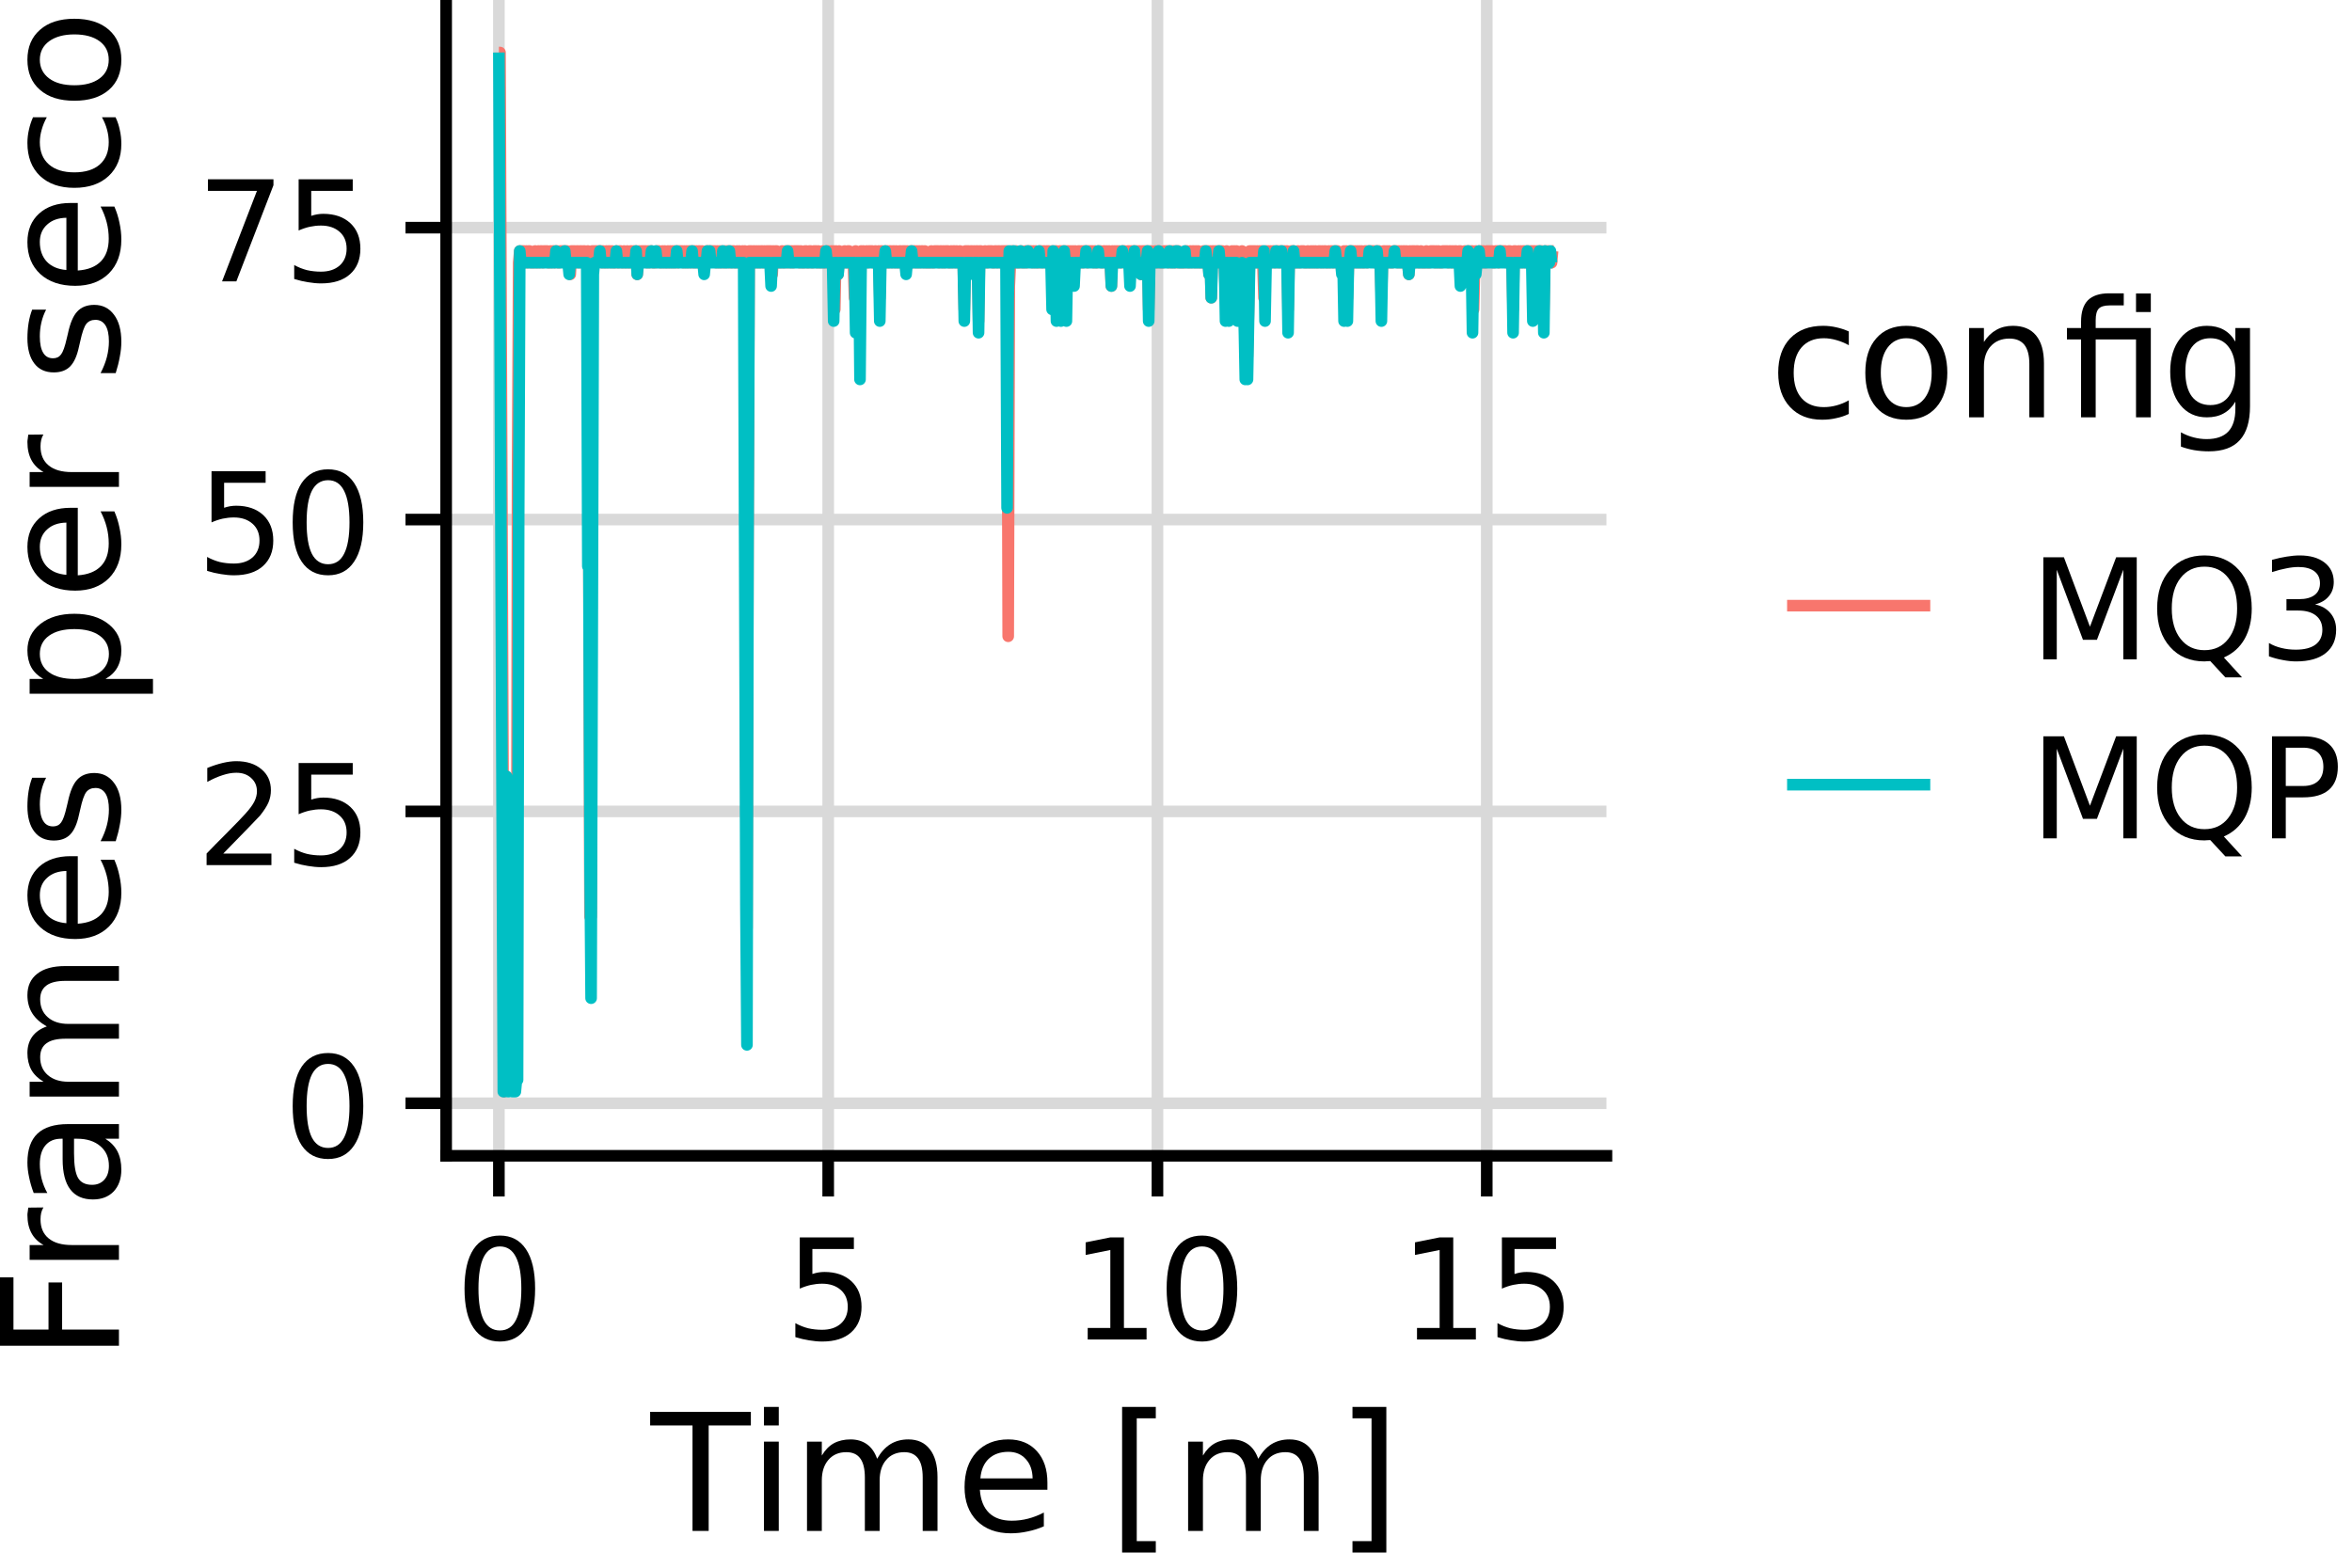 <?xml version="1.0" encoding="UTF-8"?>
<svg xmlns="http://www.w3.org/2000/svg" xmlns:xlink="http://www.w3.org/1999/xlink" width="216pt" height="144pt" viewBox="0 0 216 144" version="1.1">
<defs>
<g>
<symbol overflow="visible" id="glyph0-0">
<path style="stroke:none;" d="M 0.641 2.266 L 0.641 -9.062 L 7.062 -9.062 L 7.062 2.266 Z M 1.359 1.562 L 6.359 1.562 L 6.359 -8.344 L 1.359 -8.344 Z M 1.359 1.562 "/>
</symbol>
<symbol overflow="visible" id="glyph0-1">
<path style="stroke:none;" d="M 4.094 -8.547 C 3.438 -8.547 2.941 -8.223 2.609 -7.578 C 2.285 -6.93 2.125 -5.961 2.125 -4.672 C 2.125 -3.391 2.285 -2.426 2.609 -1.781 C 2.941 -1.145 3.438 -0.828 4.094 -0.828 C 4.75 -0.828 5.238 -1.145 5.562 -1.781 C 5.895 -2.426 6.062 -3.391 6.062 -4.672 C 6.062 -5.961 5.895 -6.93 5.562 -7.578 C 5.238 -8.223 4.75 -8.547 4.094 -8.547 Z M 4.094 -9.547 C 5.133 -9.547 5.93 -9.129 6.484 -8.297 C 7.047 -7.461 7.328 -6.254 7.328 -4.672 C 7.328 -3.098 7.047 -1.895 6.484 -1.062 C 5.93 -0.227 5.133 0.188 4.094 0.188 C 3.039 0.188 2.234 -0.227 1.672 -1.062 C 1.117 -1.895 0.844 -3.098 0.844 -4.672 C 0.844 -6.254 1.117 -7.461 1.672 -8.297 C 2.234 -9.129 3.039 -9.547 4.094 -9.547 Z M 4.094 -9.547 "/>
</symbol>
<symbol overflow="visible" id="glyph0-2">
<path style="stroke:none;" d="M 2.469 -1.062 L 6.891 -1.062 L 6.891 0 L 0.938 0 L 0.938 -1.062 C 1.414 -1.562 2.07 -2.227 2.906 -3.062 C 3.738 -3.906 4.266 -4.453 4.484 -4.703 C 4.891 -5.148 5.172 -5.531 5.328 -5.844 C 5.484 -6.164 5.562 -6.477 5.562 -6.781 C 5.562 -7.281 5.383 -7.688 5.031 -8 C 4.688 -8.32 4.234 -8.484 3.672 -8.484 C 3.273 -8.484 2.859 -8.41 2.422 -8.266 C 1.984 -8.129 1.508 -7.922 1 -7.641 L 1 -8.922 C 1.508 -9.129 1.988 -9.285 2.438 -9.391 C 2.883 -9.492 3.289 -9.547 3.656 -9.547 C 4.625 -9.547 5.395 -9.301 5.969 -8.812 C 6.551 -8.332 6.844 -7.688 6.844 -6.875 C 6.844 -6.488 6.77 -6.117 6.625 -5.766 C 6.477 -5.422 6.219 -5.016 5.844 -4.547 C 5.738 -4.43 5.406 -4.082 4.844 -3.5 C 4.281 -2.914 3.488 -2.102 2.469 -1.062 Z M 2.469 -1.062 "/>
</symbol>
<symbol overflow="visible" id="glyph0-3">
<path style="stroke:none;" d="M 1.391 -9.375 L 6.359 -9.375 L 6.359 -8.312 L 2.547 -8.312 L 2.547 -6.016 C 2.734 -6.078 2.914 -6.125 3.094 -6.156 C 3.281 -6.188 3.469 -6.203 3.656 -6.203 C 4.695 -6.203 5.523 -5.914 6.141 -5.344 C 6.754 -4.77 7.062 -3.988 7.062 -3 C 7.062 -2 6.742 -1.219 6.109 -0.656 C 5.484 -0.094 4.598 0.188 3.453 0.188 C 3.066 0.188 2.664 0.148 2.25 0.078 C 1.844 0.016 1.422 -0.082 0.984 -0.219 L 0.984 -1.5 C 1.367 -1.289 1.758 -1.133 2.156 -1.031 C 2.562 -0.938 2.988 -0.891 3.438 -0.891 C 4.156 -0.891 4.727 -1.078 5.156 -1.453 C 5.582 -1.836 5.797 -2.352 5.797 -3 C 5.797 -3.656 5.582 -4.172 5.156 -4.547 C 4.727 -4.93 4.156 -5.125 3.438 -5.125 C 3.094 -5.125 2.754 -5.086 2.422 -5.016 C 2.086 -4.941 1.742 -4.828 1.391 -4.672 Z M 1.391 -9.375 "/>
</symbol>
<symbol overflow="visible" id="glyph0-4">
<path style="stroke:none;" d="M 1.062 -9.375 L 7.078 -9.375 L 7.078 -8.828 L 3.672 0 L 2.359 0 L 5.562 -8.312 L 1.062 -8.312 Z M 1.062 -9.375 "/>
</symbol>
<symbol overflow="visible" id="glyph0-5">
<path style="stroke:none;" d="M 1.594 -1.062 L 3.672 -1.062 L 3.672 -8.219 L 1.406 -7.766 L 1.406 -8.922 L 3.656 -9.375 L 4.922 -9.375 L 4.922 -1.062 L 7 -1.062 L 7 0 L 1.594 0 Z M 1.594 -1.062 "/>
</symbol>
<symbol overflow="visible" id="glyph0-6">
<path style="stroke:none;" d="M 1.266 -9.375 L 3.156 -9.375 L 5.547 -3 L 7.953 -9.375 L 9.844 -9.375 L 9.844 0 L 8.609 0 L 8.609 -8.234 L 6.188 -1.797 L 4.906 -1.797 L 2.5 -8.234 L 2.5 0 L 1.266 0 Z M 1.266 -9.375 "/>
</symbol>
<symbol overflow="visible" id="glyph0-7">
<path style="stroke:none;" d="M 5.062 -8.516 C 4.145 -8.516 3.414 -8.172 2.875 -7.484 C 2.332 -6.797 2.062 -5.859 2.062 -4.672 C 2.062 -3.492 2.332 -2.562 2.875 -1.875 C 3.414 -1.188 4.145 -0.844 5.062 -0.844 C 5.988 -0.844 6.719 -1.188 7.25 -1.875 C 7.789 -2.562 8.062 -3.492 8.062 -4.672 C 8.062 -5.859 7.789 -6.797 7.25 -7.484 C 6.719 -8.172 5.988 -8.516 5.062 -8.516 Z M 6.844 -0.172 L 8.516 1.656 L 6.984 1.656 L 5.594 0.156 C 5.457 0.164 5.352 0.172 5.281 0.172 C 5.207 0.18 5.133 0.188 5.062 0.188 C 3.75 0.188 2.695 -0.254 1.906 -1.141 C 1.113 -2.023 0.719 -3.203 0.719 -4.672 C 0.719 -6.16 1.113 -7.344 1.906 -8.219 C 2.695 -9.102 3.75 -9.547 5.062 -9.547 C 6.375 -9.547 7.426 -9.102 8.219 -8.219 C 9.008 -7.344 9.406 -6.16 9.406 -4.672 C 9.406 -3.586 9.188 -2.656 8.75 -1.875 C 8.312 -1.102 7.676 -0.535 6.844 -0.172 Z M 6.844 -0.172 "/>
</symbol>
<symbol overflow="visible" id="glyph0-8">
<path style="stroke:none;" d="M 5.219 -5.047 C 5.82 -4.922 6.297 -4.648 6.641 -4.234 C 6.984 -3.828 7.156 -3.32 7.156 -2.719 C 7.156 -1.801 6.836 -1.086 6.203 -0.578 C 5.566 -0.066 4.66 0.188 3.484 0.188 C 3.086 0.188 2.68 0.145 2.266 0.062 C 1.848 -0.008 1.422 -0.125 0.984 -0.281 L 0.984 -1.5 C 1.328 -1.301 1.707 -1.148 2.125 -1.047 C 2.551 -0.941 2.992 -0.891 3.453 -0.891 C 4.242 -0.891 4.848 -1.047 5.266 -1.359 C 5.68 -1.672 5.891 -2.125 5.891 -2.719 C 5.891 -3.27 5.695 -3.703 5.312 -4.016 C 4.926 -4.328 4.383 -4.484 3.688 -4.484 L 2.594 -4.484 L 2.594 -5.531 L 3.75 -5.531 C 4.363 -5.531 4.836 -5.656 5.172 -5.906 C 5.504 -6.156 5.672 -6.516 5.672 -6.984 C 5.672 -7.461 5.5 -7.832 5.156 -8.094 C 4.812 -8.352 4.32 -8.484 3.688 -8.484 C 3.344 -8.484 2.973 -8.441 2.578 -8.359 C 2.18 -8.285 1.742 -8.172 1.266 -8.016 L 1.266 -9.141 C 1.742 -9.273 2.191 -9.375 2.609 -9.438 C 3.035 -9.508 3.438 -9.547 3.812 -9.547 C 4.77 -9.547 5.531 -9.328 6.094 -8.891 C 6.656 -8.453 6.938 -7.859 6.938 -7.109 C 6.938 -6.586 6.785 -6.148 6.484 -5.797 C 6.191 -5.441 5.77 -5.191 5.219 -5.047 Z M 5.219 -5.047 "/>
</symbol>
<symbol overflow="visible" id="glyph0-9">
<path style="stroke:none;" d="M 2.531 -8.328 L 2.531 -4.812 L 4.125 -4.812 C 4.719 -4.812 5.176 -4.961 5.5 -5.266 C 5.82 -5.566 5.984 -6.004 5.984 -6.578 C 5.984 -7.141 5.82 -7.57 5.5 -7.875 C 5.176 -8.176 4.719 -8.328 4.125 -8.328 Z M 1.266 -9.375 L 4.125 -9.375 C 5.176 -9.375 5.969 -9.133 6.5 -8.656 C 7.039 -8.188 7.312 -7.492 7.312 -6.578 C 7.312 -5.648 7.039 -4.945 6.5 -4.469 C 5.969 -4 5.176 -3.766 4.125 -3.766 L 2.531 -3.766 L 2.531 0 L 1.266 0 Z M 1.266 -9.375 "/>
</symbol>
<symbol overflow="visible" id="glyph1-0">
<path style="stroke:none;" d="M 0.75 2.656 L 0.75 -10.578 L 8.25 -10.578 L 8.25 2.656 Z M 1.594 1.812 L 7.406 1.812 L 7.406 -9.734 L 1.594 -9.734 Z M 1.594 1.812 "/>
</symbol>
<symbol overflow="visible" id="glyph1-1">
<path style="stroke:none;" d="M -0.047 -10.938 L 9.203 -10.938 L 9.203 -9.688 L 5.328 -9.688 L 5.328 0 L 3.844 0 L 3.844 -9.688 L -0.047 -9.688 Z M -0.047 -10.938 "/>
</symbol>
<symbol overflow="visible" id="glyph1-2">
<path style="stroke:none;" d="M 1.406 -8.203 L 2.766 -8.203 L 2.766 0 L 1.406 0 Z M 1.406 -11.391 L 2.766 -11.391 L 2.766 -9.688 L 1.406 -9.688 Z M 1.406 -11.391 "/>
</symbol>
<symbol overflow="visible" id="glyph1-3">
<path style="stroke:none;" d="M 7.797 -6.625 C 8.141 -7.227 8.547 -7.676 9.016 -7.969 C 9.484 -8.258 10.035 -8.406 10.672 -8.406 C 11.523 -8.406 12.18 -8.102 12.641 -7.5 C 13.109 -6.906 13.344 -6.055 13.344 -4.953 L 13.344 0 L 11.984 0 L 11.984 -4.906 C 11.984 -5.695 11.844 -6.281 11.562 -6.656 C 11.281 -7.039 10.859 -7.234 10.297 -7.234 C 9.598 -7.234 9.047 -7 8.641 -6.531 C 8.234 -6.07 8.031 -5.441 8.031 -4.641 L 8.031 0 L 6.672 0 L 6.672 -4.906 C 6.672 -5.695 6.531 -6.281 6.25 -6.656 C 5.977 -7.039 5.551 -7.234 4.969 -7.234 C 4.281 -7.234 3.734 -7 3.328 -6.531 C 2.922 -6.062 2.719 -5.43 2.719 -4.641 L 2.719 0 L 1.359 0 L 1.359 -8.203 L 2.719 -8.203 L 2.719 -6.922 C 3.02 -7.43 3.383 -7.805 3.812 -8.047 C 4.25 -8.285 4.766 -8.406 5.359 -8.406 C 5.953 -8.406 6.457 -8.254 6.875 -7.953 C 7.289 -7.648 7.598 -7.207 7.797 -6.625 Z M 7.797 -6.625 "/>
</symbol>
<symbol overflow="visible" id="glyph1-4">
<path style="stroke:none;" d="M 8.438 -4.438 L 8.438 -3.781 L 2.234 -3.781 C 2.297 -2.852 2.578 -2.145 3.078 -1.656 C 3.578 -1.176 4.27 -0.938 5.156 -0.938 C 5.676 -0.938 6.176 -1 6.656 -1.125 C 7.145 -1.25 7.629 -1.438 8.109 -1.688 L 8.109 -0.422 C 7.629 -0.211 7.133 -0.055 6.625 0.047 C 6.113 0.16 5.598 0.219 5.078 0.219 C 3.773 0.219 2.738 -0.16 1.969 -0.922 C 1.207 -1.691 0.828 -2.723 0.828 -4.016 C 0.828 -5.359 1.188 -6.426 1.906 -7.219 C 2.633 -8.008 3.613 -8.406 4.844 -8.406 C 5.945 -8.406 6.82 -8.047 7.469 -7.328 C 8.113 -6.617 8.438 -5.656 8.438 -4.438 Z M 7.078 -4.828 C 7.066 -5.566 6.859 -6.156 6.453 -6.594 C 6.055 -7.039 5.523 -7.266 4.859 -7.266 C 4.109 -7.266 3.504 -7.051 3.047 -6.625 C 2.598 -6.195 2.344 -5.598 2.281 -4.828 Z M 7.078 -4.828 "/>
</symbol>
<symbol overflow="visible" id="glyph1-5">
<path style="stroke:none;" d=""/>
</symbol>
<symbol overflow="visible" id="glyph1-6">
<path style="stroke:none;" d="M 1.297 -11.391 L 4.391 -11.391 L 4.391 -10.344 L 2.641 -10.344 L 2.641 0.938 L 4.391 0.938 L 4.391 1.984 L 1.297 1.984 Z M 1.297 -11.391 "/>
</symbol>
<symbol overflow="visible" id="glyph1-7">
<path style="stroke:none;" d="M 4.562 -11.391 L 4.562 1.984 L 1.453 1.984 L 1.453 0.938 L 3.203 0.938 L 3.203 -10.344 L 1.453 -10.344 L 1.453 -11.391 Z M 4.562 -11.391 "/>
</symbol>
<symbol overflow="visible" id="glyph1-8">
<path style="stroke:none;" d="M 7.312 -7.891 L 7.312 -6.625 C 6.938 -6.832 6.555 -6.988 6.172 -7.094 C 5.785 -7.207 5.398 -7.266 5.016 -7.266 C 4.141 -7.266 3.457 -6.984 2.969 -6.422 C 2.488 -5.867 2.25 -5.094 2.25 -4.094 C 2.25 -3.094 2.488 -2.316 2.969 -1.766 C 3.457 -1.211 4.141 -0.938 5.016 -0.938 C 5.398 -0.938 5.785 -0.988 6.172 -1.094 C 6.555 -1.195 6.938 -1.352 7.312 -1.562 L 7.312 -0.312 C 6.938 -0.133 6.547 -0.004 6.141 0.078 C 5.742 0.172 5.316 0.219 4.859 0.219 C 3.629 0.219 2.648 -0.164 1.922 -0.938 C 1.191 -1.719 0.828 -2.77 0.828 -4.094 C 0.828 -5.426 1.191 -6.477 1.922 -7.25 C 2.66 -8.02 3.672 -8.406 4.953 -8.406 C 5.367 -8.406 5.773 -8.359 6.172 -8.266 C 6.566 -8.18 6.945 -8.055 7.312 -7.891 Z M 7.312 -7.891 "/>
</symbol>
<symbol overflow="visible" id="glyph1-9">
<path style="stroke:none;" d="M 4.594 -7.266 C 3.875 -7.266 3.301 -6.977 2.875 -6.406 C 2.457 -5.844 2.25 -5.07 2.25 -4.094 C 2.25 -3.113 2.457 -2.344 2.875 -1.781 C 3.289 -1.219 3.863 -0.938 4.594 -0.938 C 5.312 -0.938 5.879 -1.219 6.297 -1.781 C 6.711 -2.344 6.922 -3.113 6.922 -4.094 C 6.922 -5.062 6.711 -5.832 6.297 -6.406 C 5.879 -6.977 5.312 -7.266 4.594 -7.266 Z M 4.594 -8.406 C 5.758 -8.406 6.676 -8.02 7.344 -7.25 C 8.02 -6.488 8.359 -5.438 8.359 -4.094 C 8.359 -2.75 8.02 -1.691 7.344 -0.922 C 6.676 -0.16 5.758 0.219 4.594 0.219 C 3.414 0.219 2.492 -0.16 1.828 -0.922 C 1.16 -1.691 0.828 -2.75 0.828 -4.094 C 0.828 -5.438 1.16 -6.488 1.828 -7.25 C 2.492 -8.02 3.414 -8.406 4.594 -8.406 Z M 4.594 -8.406 "/>
</symbol>
<symbol overflow="visible" id="glyph1-10">
<path style="stroke:none;" d="M 8.234 -4.953 L 8.234 0 L 6.891 0 L 6.891 -4.906 C 6.891 -5.688 6.738 -6.27 6.438 -6.656 C 6.133 -7.039 5.676 -7.234 5.062 -7.234 C 4.344 -7.234 3.77 -7 3.344 -6.531 C 2.926 -6.07 2.719 -5.441 2.719 -4.641 L 2.719 0 L 1.359 0 L 1.359 -8.203 L 2.719 -8.203 L 2.719 -6.922 C 3.039 -7.422 3.422 -7.789 3.859 -8.031 C 4.297 -8.281 4.801 -8.406 5.375 -8.406 C 6.312 -8.406 7.02 -8.113 7.5 -7.531 C 7.988 -6.945 8.234 -6.086 8.234 -4.953 Z M 8.234 -4.953 "/>
</symbol>
<symbol overflow="visible" id="glyph1-11">
<path style="stroke:none;" d="M 8.047 -8.203 L 8.047 0 L 6.688 0 L 6.688 -7.156 L 2.984 -7.156 L 2.984 0 L 1.641 0 L 1.641 -7.156 L 0.344 -7.156 L 0.344 -8.203 L 1.641 -8.203 L 1.641 -8.781 C 1.641 -9.664 1.848 -10.32 2.266 -10.75 C 2.691 -11.176 3.344 -11.391 4.219 -11.391 L 5.562 -11.391 L 5.562 -10.281 L 4.281 -10.281 C 3.789 -10.281 3.453 -10.18 3.266 -9.984 C 3.078 -9.785 2.984 -9.43 2.984 -8.922 L 2.984 -8.203 Z M 6.688 -11.375 L 8.047 -11.375 L 8.047 -9.672 L 6.688 -9.672 Z M 6.688 -11.375 "/>
</symbol>
<symbol overflow="visible" id="glyph1-12">
<path style="stroke:none;" d="M 6.812 -4.203 C 6.812 -5.172 6.609 -5.922 6.203 -6.453 C 5.805 -6.992 5.242 -7.266 4.516 -7.266 C 3.785 -7.266 3.219 -6.992 2.812 -6.453 C 2.414 -5.922 2.219 -5.172 2.219 -4.203 C 2.219 -3.223 2.414 -2.461 2.812 -1.922 C 3.219 -1.391 3.785 -1.125 4.516 -1.125 C 5.242 -1.125 5.805 -1.391 6.203 -1.922 C 6.609 -2.461 6.812 -3.223 6.812 -4.203 Z M 8.156 -1.016 C 8.156 0.379 7.844 1.414 7.219 2.094 C 6.602 2.781 5.656 3.125 4.375 3.125 C 3.906 3.125 3.457 3.086 3.031 3.016 C 2.613 2.941 2.207 2.832 1.812 2.688 L 1.812 1.375 C 2.207 1.594 2.598 1.75 2.984 1.844 C 3.367 1.945 3.766 2 4.172 2 C 5.055 2 5.719 1.77 6.156 1.312 C 6.594 0.852 6.812 0.156 6.812 -0.781 L 6.812 -1.438 C 6.531 -0.957 6.172 -0.598 5.734 -0.359 C 5.305 -0.117 4.789 0 4.188 0 C 3.176 0 2.363 -0.379 1.75 -1.141 C 1.133 -1.91 0.828 -2.93 0.828 -4.203 C 0.828 -5.461 1.133 -6.477 1.75 -7.25 C 2.363 -8.02 3.176 -8.406 4.188 -8.406 C 4.789 -8.406 5.305 -8.285 5.734 -8.047 C 6.172 -7.805 6.531 -7.441 6.812 -6.953 L 6.812 -8.203 L 8.156 -8.203 Z M 8.156 -1.016 "/>
</symbol>
<symbol overflow="visible" id="glyph2-0">
<path style="stroke:none;" d="M 2.656 -0.75 L -10.578 -0.75 L -10.578 -8.25 L 2.656 -8.25 Z M 1.812 -1.594 L 1.812 -7.406 L -9.734 -7.406 L -9.734 -1.594 Z M 1.812 -1.594 "/>
</symbol>
<symbol overflow="visible" id="glyph2-1">
<path style="stroke:none;" d="M -10.938 -1.469 L -10.938 -7.75 L -9.688 -7.75 L -9.688 -2.953 L -6.469 -2.953 L -6.469 -7.281 L -5.219 -7.281 L -5.219 -2.953 L 0 -2.953 L 0 -1.469 Z M -10.938 -1.469 "/>
</symbol>
<symbol overflow="visible" id="glyph2-2">
<path style="stroke:none;" d="M -6.938 -6.172 C -7.031 -6.016 -7.098 -5.848 -7.141 -5.672 C -7.18 -5.492 -7.203 -5.297 -7.203 -5.078 C -7.203 -4.316 -6.953 -3.734 -6.453 -3.328 C -5.961 -2.922 -5.254 -2.719 -4.328 -2.719 L 0 -2.719 L 0 -1.359 L -8.203 -1.359 L -8.203 -2.719 L -6.922 -2.719 C -7.422 -3 -7.789 -3.363 -8.031 -3.812 C -8.281 -4.27 -8.406 -4.828 -8.406 -5.484 C -8.406 -5.578 -8.395 -5.676 -8.375 -5.781 C -8.363 -5.895 -8.348 -6.02 -8.328 -6.156 Z M -6.938 -6.172 "/>
</symbol>
<symbol overflow="visible" id="glyph2-3">
<path style="stroke:none;" d="M -4.125 -5.141 C -4.125 -4.055 -4 -3.301 -3.75 -2.875 C -3.5 -2.457 -3.07 -2.25 -2.469 -2.25 C -2 -2.25 -1.625 -2.406 -1.344 -2.719 C -1.062 -3.031 -0.922 -3.457 -0.922 -4 C -0.922 -4.75 -1.18 -5.348 -1.703 -5.797 C -2.234 -6.254 -2.941 -6.484 -3.828 -6.484 L -4.125 -6.484 Z M -4.688 -7.828 L 0 -7.828 L 0 -6.484 L -1.25 -6.484 C -0.75 -6.172 -0.379 -5.785 -0.141 -5.328 C 0.098 -4.867 0.219 -4.305 0.219 -3.641 C 0.219 -2.805 -0.016 -2.141 -0.484 -1.641 C -0.961 -1.148 -1.598 -0.906 -2.391 -0.906 C -3.305 -0.906 -4 -1.211 -4.469 -1.828 C -4.938 -2.441 -5.172 -3.363 -5.172 -4.594 L -5.172 -6.484 L -5.312 -6.484 C -5.926 -6.484 -6.406 -6.281 -6.75 -5.875 C -7.094 -5.469 -7.266 -4.895 -7.266 -4.156 C -7.266 -3.688 -7.207 -3.227 -7.094 -2.781 C -6.977 -2.332 -6.805 -1.906 -6.578 -1.5 L -7.828 -1.5 C -8.016 -1.988 -8.156 -2.469 -8.25 -2.938 C -8.352 -3.406 -8.406 -3.859 -8.406 -4.297 C -8.406 -5.484 -8.098 -6.367 -7.484 -6.953 C -6.867 -7.535 -5.938 -7.828 -4.688 -7.828 Z M -4.688 -7.828 "/>
</symbol>
<symbol overflow="visible" id="glyph2-4">
<path style="stroke:none;" d="M -6.625 -7.797 C -7.227 -8.141 -7.676 -8.547 -7.969 -9.016 C -8.258 -9.484 -8.406 -10.035 -8.406 -10.672 C -8.406 -11.523 -8.102 -12.18 -7.5 -12.641 C -6.906 -13.109 -6.055 -13.344 -4.953 -13.344 L 0 -13.344 L 0 -11.984 L -4.906 -11.984 C -5.695 -11.984 -6.281 -11.844 -6.656 -11.562 C -7.039 -11.281 -7.234 -10.859 -7.234 -10.297 C -7.234 -9.598 -7 -9.047 -6.531 -8.641 C -6.07 -8.234 -5.441 -8.031 -4.641 -8.031 L 0 -8.031 L 0 -6.672 L -4.906 -6.672 C -5.695 -6.672 -6.281 -6.531 -6.656 -6.25 C -7.039 -5.977 -7.234 -5.551 -7.234 -4.969 C -7.234 -4.281 -7 -3.734 -6.531 -3.328 C -6.062 -2.922 -5.43 -2.719 -4.641 -2.719 L 0 -2.719 L 0 -1.359 L -8.203 -1.359 L -8.203 -2.719 L -6.922 -2.719 C -7.43 -3.02 -7.805 -3.383 -8.047 -3.812 C -8.285 -4.25 -8.406 -4.766 -8.406 -5.359 C -8.406 -5.953 -8.254 -6.457 -7.953 -6.875 C -7.648 -7.289 -7.207 -7.598 -6.625 -7.797 Z M -6.625 -7.797 "/>
</symbol>
<symbol overflow="visible" id="glyph2-5">
<path style="stroke:none;" d="M -4.438 -8.438 L -3.781 -8.438 L -3.781 -2.234 C -2.852 -2.297 -2.145 -2.578 -1.656 -3.078 C -1.176 -3.578 -0.938 -4.27 -0.938 -5.156 C -0.938 -5.676 -1 -6.176 -1.125 -6.656 C -1.25 -7.145 -1.438 -7.629 -1.688 -8.109 L -0.422 -8.109 C -0.211 -7.629 -0.055 -7.133 0.047 -6.625 C 0.16 -6.113 0.219 -5.598 0.219 -5.078 C 0.219 -3.773 -0.16 -2.738 -0.922 -1.969 C -1.691 -1.207 -2.723 -0.828 -4.016 -0.828 C -5.359 -0.828 -6.426 -1.188 -7.219 -1.906 C -8.008 -2.633 -8.406 -3.613 -8.406 -4.844 C -8.406 -5.945 -8.047 -6.82 -7.328 -7.469 C -6.617 -8.113 -5.656 -8.438 -4.438 -8.438 Z M -4.828 -7.078 C -5.566 -7.066 -6.156 -6.859 -6.594 -6.453 C -7.039 -6.055 -7.266 -5.523 -7.266 -4.859 C -7.266 -4.109 -7.051 -3.504 -6.625 -3.047 C -6.195 -2.598 -5.598 -2.344 -4.828 -2.281 Z M -4.828 -7.078 "/>
</symbol>
<symbol overflow="visible" id="glyph2-6">
<path style="stroke:none;" d="M -7.969 -6.641 L -6.688 -6.641 C -6.883 -6.266 -7.031 -5.867 -7.125 -5.453 C -7.219 -5.047 -7.266 -4.625 -7.266 -4.188 C -7.266 -3.508 -7.16 -3.004 -6.953 -2.672 C -6.754 -2.336 -6.453 -2.172 -6.047 -2.172 C -5.734 -2.172 -5.488 -2.289 -5.312 -2.531 C -5.133 -2.77 -4.961 -3.254 -4.797 -3.984 L -4.688 -4.438 C -4.488 -5.395 -4.203 -6.07 -3.828 -6.469 C -3.453 -6.875 -2.93 -7.078 -2.266 -7.078 C -1.504 -7.078 -0.898 -6.773 -0.453 -6.172 C -0.004 -5.578 0.219 -4.75 0.219 -3.688 C 0.219 -3.25 0.172 -2.789 0.078 -2.312 C -0.004 -1.844 -0.129 -1.344 -0.297 -0.812 L -1.688 -0.812 C -1.426 -1.312 -1.234 -1.801 -1.109 -2.281 C -0.984 -2.77 -0.922 -3.25 -0.922 -3.719 C -0.922 -4.352 -1.023 -4.844 -1.234 -5.188 C -1.453 -5.531 -1.758 -5.703 -2.156 -5.703 C -2.52 -5.703 -2.801 -5.578 -3 -5.328 C -3.195 -5.078 -3.383 -4.535 -3.562 -3.703 L -3.672 -3.234 C -3.848 -2.398 -4.117 -1.797 -4.484 -1.422 C -4.848 -1.055 -5.348 -0.875 -5.984 -0.875 C -6.754 -0.875 -7.348 -1.145 -7.766 -1.688 C -8.191 -2.238 -8.406 -3.016 -8.406 -4.016 C -8.406 -4.516 -8.367 -4.984 -8.297 -5.422 C -8.223 -5.867 -8.113 -6.273 -7.969 -6.641 Z M -7.969 -6.641 "/>
</symbol>
<symbol overflow="visible" id="glyph2-7">
<path style="stroke:none;" d=""/>
</symbol>
<symbol overflow="visible" id="glyph2-8">
<path style="stroke:none;" d="M -1.234 -2.719 L 3.125 -2.719 L 3.125 -1.359 L -8.203 -1.359 L -8.203 -2.719 L -6.953 -2.719 C -7.441 -3 -7.805 -3.352 -8.047 -3.781 C -8.285 -4.219 -8.406 -4.738 -8.406 -5.344 C -8.406 -6.332 -8.008 -7.141 -7.219 -7.766 C -6.426 -8.391 -5.383 -8.703 -4.094 -8.703 C -2.801 -8.703 -1.758 -8.391 -0.969 -7.766 C -0.176 -7.141 0.219 -6.332 0.219 -5.344 C 0.219 -4.738 0.098 -4.219 -0.141 -3.781 C -0.379 -3.352 -0.742 -3 -1.234 -2.719 Z M -4.094 -7.297 C -5.082 -7.297 -5.859 -7.094 -6.422 -6.688 C -6.984 -6.281 -7.266 -5.723 -7.266 -5.016 C -7.266 -4.297 -6.984 -3.734 -6.422 -3.328 C -5.859 -2.922 -5.082 -2.719 -4.094 -2.719 C -3.102 -2.719 -2.328 -2.922 -1.766 -3.328 C -1.203 -3.734 -0.922 -4.297 -0.922 -5.016 C -0.922 -5.723 -1.203 -6.281 -1.766 -6.688 C -2.328 -7.094 -3.102 -7.297 -4.094 -7.297 Z M -4.094 -7.297 "/>
</symbol>
<symbol overflow="visible" id="glyph2-9">
<path style="stroke:none;" d="M -7.891 -7.312 L -6.625 -7.312 C -6.832 -6.938 -6.988 -6.555 -7.094 -6.172 C -7.207 -5.785 -7.266 -5.398 -7.266 -5.016 C -7.266 -4.141 -6.984 -3.457 -6.422 -2.969 C -5.867 -2.488 -5.094 -2.25 -4.094 -2.25 C -3.094 -2.25 -2.316 -2.488 -1.766 -2.969 C -1.211 -3.457 -0.938 -4.141 -0.938 -5.016 C -0.938 -5.398 -0.988 -5.785 -1.094 -6.172 C -1.195 -6.555 -1.352 -6.938 -1.562 -7.312 L -0.312 -7.312 C -0.133 -6.938 -0.004 -6.547 0.078 -6.141 C 0.172 -5.742 0.219 -5.316 0.219 -4.859 C 0.219 -3.629 -0.164 -2.648 -0.938 -1.922 C -1.719 -1.191 -2.77 -0.828 -4.094 -0.828 C -5.426 -0.828 -6.477 -1.191 -7.25 -1.922 C -8.02 -2.66 -8.406 -3.672 -8.406 -4.953 C -8.406 -5.367 -8.359 -5.773 -8.266 -6.172 C -8.18 -6.566 -8.055 -6.945 -7.891 -7.312 Z M -7.891 -7.312 "/>
</symbol>
<symbol overflow="visible" id="glyph2-10">
<path style="stroke:none;" d="M -7.266 -4.594 C -7.266 -3.875 -6.977 -3.301 -6.406 -2.875 C -5.844 -2.457 -5.07 -2.25 -4.094 -2.25 C -3.113 -2.25 -2.344 -2.457 -1.781 -2.875 C -1.219 -3.289 -0.938 -3.863 -0.938 -4.594 C -0.938 -5.312 -1.219 -5.879 -1.781 -6.297 C -2.344 -6.711 -3.113 -6.922 -4.094 -6.922 C -5.062 -6.922 -5.832 -6.711 -6.406 -6.297 C -6.977 -5.879 -7.266 -5.312 -7.266 -4.594 Z M -8.406 -4.594 C -8.406 -5.758 -8.02 -6.676 -7.25 -7.344 C -6.488 -8.02 -5.438 -8.359 -4.094 -8.359 C -2.75 -8.359 -1.691 -8.02 -0.922 -7.344 C -0.16 -6.676 0.219 -5.758 0.219 -4.594 C 0.219 -3.414 -0.16 -2.492 -0.922 -1.828 C -1.691 -1.16 -2.75 -0.828 -4.094 -0.828 C -5.438 -0.828 -6.488 -1.16 -7.25 -1.828 C -8.02 -2.492 -8.406 -3.414 -8.406 -4.594 Z M -8.406 -4.594 "/>
</symbol>
<symbol overflow="visible" id="glyph2-11">
<path style="stroke:none;" d="M -4.953 -8.234 L 0 -8.234 L 0 -6.891 L -4.906 -6.891 C -5.688 -6.891 -6.27 -6.738 -6.656 -6.438 C -7.039 -6.133 -7.234 -5.676 -7.234 -5.062 C -7.234 -4.344 -7 -3.77 -6.531 -3.344 C -6.07 -2.926 -5.441 -2.719 -4.641 -2.719 L 0 -2.719 L 0 -1.359 L -8.203 -1.359 L -8.203 -2.719 L -6.922 -2.719 C -7.422 -3.039 -7.789 -3.422 -8.031 -3.859 C -8.281 -4.297 -8.406 -4.801 -8.406 -5.375 C -8.406 -6.312 -8.113 -7.02 -7.531 -7.5 C -6.945 -7.988 -6.086 -8.234 -4.953 -8.234 Z M -4.953 -8.234 "/>
</symbol>
<symbol overflow="visible" id="glyph2-12">
<path style="stroke:none;" d="M -6.953 -6.812 L -11.391 -6.812 L -11.391 -8.156 L 0 -8.156 L 0 -6.812 L -1.234 -6.812 C -0.742 -6.531 -0.379 -6.172 -0.141 -5.734 C 0.098 -5.305 0.219 -4.789 0.219 -4.188 C 0.219 -3.195 -0.176 -2.391 -0.969 -1.766 C -1.758 -1.141 -2.801 -0.828 -4.094 -0.828 C -5.383 -0.828 -6.426 -1.141 -7.219 -1.766 C -8.008 -2.391 -8.406 -3.195 -8.406 -4.188 C -8.406 -4.789 -8.285 -5.305 -8.047 -5.734 C -7.805 -6.172 -7.441 -6.531 -6.953 -6.812 Z M -4.094 -2.219 C -3.102 -2.219 -2.328 -2.422 -1.766 -2.828 C -1.203 -3.234 -0.922 -3.797 -0.922 -4.516 C -0.922 -5.223 -1.203 -5.781 -1.766 -6.188 C -2.328 -6.602 -3.102 -6.812 -4.094 -6.812 C -5.082 -6.812 -5.859 -6.602 -6.422 -6.188 C -6.984 -5.781 -7.266 -5.223 -7.266 -4.516 C -7.266 -3.797 -6.984 -3.234 -6.422 -2.828 C -5.859 -2.422 -5.082 -2.219 -4.094 -2.219 Z M -4.094 -2.219 "/>
</symbol>
</g>
</defs>
<g id="surface12">
<rect x="0" y="0" width="216" height="144" style="fill:rgb(100%,100%,100%);fill-opacity:1;stroke:none;"/>
<path style="fill:none;stroke-width:1.067;stroke-linecap:butt;stroke-linejoin:round;stroke:rgb(85.098%,85.098%,85.098%);stroke-opacity:1;stroke-miterlimit:10;" d="M 40.973 101.34 L 147.531 101.34 "/>
<path style="fill:none;stroke-width:1.067;stroke-linecap:butt;stroke-linejoin:round;stroke:rgb(85.098%,85.098%,85.098%);stroke-opacity:1;stroke-miterlimit:10;" d="M 40.973 74.531 L 147.531 74.531 "/>
<path style="fill:none;stroke-width:1.067;stroke-linecap:butt;stroke-linejoin:round;stroke:rgb(85.098%,85.098%,85.098%);stroke-opacity:1;stroke-miterlimit:10;" d="M 40.973 47.723 L 147.531 47.723 "/>
<path style="fill:none;stroke-width:1.067;stroke-linecap:butt;stroke-linejoin:round;stroke:rgb(85.098%,85.098%,85.098%);stroke-opacity:1;stroke-miterlimit:10;" d="M 40.973 20.91 L 147.531 20.91 "/>
<path style="fill:none;stroke-width:1.067;stroke-linecap:butt;stroke-linejoin:round;stroke:rgb(85.098%,85.098%,85.098%);stroke-opacity:1;stroke-miterlimit:10;" d="M 45.816 106.164 L 45.816 0 "/>
<path style="fill:none;stroke-width:1.067;stroke-linecap:butt;stroke-linejoin:round;stroke:rgb(85.098%,85.098%,85.098%);stroke-opacity:1;stroke-miterlimit:10;" d="M 76.059 106.164 L 76.059 0 "/>
<path style="fill:none;stroke-width:1.067;stroke-linecap:butt;stroke-linejoin:round;stroke:rgb(85.098%,85.098%,85.098%);stroke-opacity:1;stroke-miterlimit:10;" d="M 106.297 106.164 L 106.297 0 "/>
<path style="fill:none;stroke-width:1.067;stroke-linecap:butt;stroke-linejoin:round;stroke:rgb(85.098%,85.098%,85.098%);stroke-opacity:1;stroke-miterlimit:10;" d="M 136.539 106.164 L 136.539 0 "/>
<path style="fill:none;stroke-width:1.067;stroke-linecap:butt;stroke-linejoin:round;stroke:rgb(97.255%,46.275%,42.745%);stroke-opacity:1;stroke-miterlimit:10;" d="M 45.816 4.824 L 45.918 4.824 L 46.32 100.27 L 46.422 85.254 L 46.625 85.254 L 46.727 97.051 L 46.824 98.121 L 47.129 98.121 L 47.23 99.195 L 47.328 99.195 L 47.43 97.051 L 47.531 43.43 L 47.633 24.129 L 47.734 23.055 L 47.832 24.129 L 47.934 23.055 L 48.137 23.055 L 48.238 24.129 L 48.336 23.055 L 48.438 24.129 L 48.539 23.055 L 48.641 23.055 L 48.742 24.129 L 49.043 24.129 L 49.145 23.055 L 49.246 24.129 L 49.348 24.129 L 49.445 23.055 L 49.547 24.129 L 49.648 23.055 L 49.75 23.055 L 49.852 24.129 L 49.949 23.055 L 50.254 23.055 L 50.355 24.129 L 50.453 24.129 L 50.555 23.055 L 50.656 24.129 L 50.758 23.055 L 50.859 23.055 L 50.957 24.129 L 51.059 23.055 L 51.16 23.055 L 51.262 24.129 L 51.363 24.129 L 51.461 23.055 L 52.066 23.055 L 52.168 24.129 L 52.27 24.129 L 52.371 25.199 L 52.469 23.055 L 52.773 23.055 L 52.875 24.129 L 52.977 23.055 L 53.074 23.055 L 53.176 24.129 L 53.277 23.055 L 53.379 23.055 L 53.48 24.129 L 53.578 23.055 L 53.68 23.055 L 53.781 24.129 L 53.883 24.129 L 53.984 23.055 L 54.082 50.938 L 54.184 84.184 L 54.285 84.184 L 54.387 23.055 L 54.789 23.055 L 54.891 24.129 L 54.992 23.055 L 55.191 23.055 L 55.293 24.129 L 55.395 23.055 L 55.496 24.129 L 55.594 24.129 L 55.695 23.055 L 55.797 24.129 L 55.898 23.055 L 56 23.055 L 56.098 24.129 L 56.199 23.055 L 56.301 24.129 L 56.504 24.129 L 56.605 23.055 L 56.703 24.129 L 56.805 24.129 L 56.906 23.055 L 57.008 23.055 L 57.109 24.129 L 57.207 24.129 L 57.309 23.055 L 57.41 24.129 L 57.512 24.129 L 57.613 23.055 L 57.711 24.129 L 57.812 24.129 L 57.914 23.055 L 58.016 23.055 L 58.117 24.129 L 58.215 23.055 L 58.316 24.129 L 58.418 23.055 L 58.52 25.199 L 58.621 24.129 L 58.719 23.055 L 58.82 24.129 L 58.922 23.055 L 59.324 23.055 L 59.426 24.129 L 59.527 23.055 L 59.629 24.129 L 59.727 23.055 L 59.828 23.055 L 59.93 24.129 L 60.23 24.129 L 60.332 23.055 L 60.535 23.055 L 60.637 24.129 L 60.738 24.129 L 60.836 23.055 L 60.938 24.129 L 61.039 23.055 L 61.141 24.129 L 61.242 24.129 L 61.34 23.055 L 61.441 24.129 L 61.543 23.055 L 61.645 24.129 L 61.746 23.055 L 61.844 24.129 L 61.945 23.055 L 62.047 24.129 L 62.148 23.055 L 62.25 24.129 L 62.348 23.055 L 62.652 23.055 L 62.754 24.129 L 62.852 23.055 L 62.953 24.129 L 63.055 23.055 L 63.156 24.129 L 63.258 23.055 L 63.355 23.055 L 63.457 24.129 L 63.559 23.055 L 63.66 24.129 L 63.762 23.055 L 63.859 24.129 L 63.961 23.055 L 64.062 24.129 L 64.164 23.055 L 64.266 23.055 L 64.367 24.129 L 64.465 23.055 L 64.566 24.129 L 64.77 24.129 L 64.871 23.055 L 64.969 23.055 L 65.07 24.129 L 65.172 23.055 L 65.676 23.055 L 65.777 24.129 L 65.879 23.055 L 65.977 24.129 L 66.078 23.055 L 66.18 24.129 L 66.281 23.055 L 66.383 24.129 L 66.48 24.129 L 66.582 23.055 L 66.684 24.129 L 66.785 23.055 L 66.887 23.055 L 66.984 24.129 L 67.086 23.055 L 67.188 24.129 L 67.289 23.055 L 67.391 23.055 L 67.488 24.129 L 67.59 24.129 L 67.691 23.055 L 67.793 24.129 L 67.895 23.055 L 67.996 24.129 L 68.094 24.129 L 68.195 23.055 L 68.297 24.129 L 68.398 23.055 L 68.5 71.312 L 68.598 85.254 L 68.699 48.793 L 68.801 23.055 L 69.004 23.055 L 69.102 24.129 L 69.203 23.055 L 69.305 23.055 L 69.406 24.129 L 69.508 23.055 L 69.605 24.129 L 69.707 23.055 L 69.809 24.129 L 69.91 23.055 L 70.012 23.055 L 70.109 24.129 L 70.211 23.055 L 70.312 24.129 L 70.414 23.055 L 70.816 23.055 L 70.918 25.199 L 71.02 23.055 L 71.117 24.129 L 71.219 23.055 L 71.32 23.055 L 71.422 24.129 L 71.723 24.129 L 71.824 23.055 L 71.926 24.129 L 72.027 24.129 L 72.129 23.055 L 72.227 23.055 L 72.328 24.129 L 72.43 23.055 L 72.531 23.055 L 72.633 24.129 L 72.73 23.055 L 72.832 24.129 L 72.934 23.055 L 73.336 23.055 L 73.438 24.129 L 73.539 23.055 L 73.641 24.129 L 73.84 24.129 L 73.941 23.055 L 74.043 23.055 L 74.145 24.129 L 74.242 24.129 L 74.344 23.055 L 74.445 23.055 L 74.547 24.129 L 74.648 24.129 L 74.746 23.055 L 74.949 23.055 L 75.051 24.129 L 75.152 23.055 L 75.25 24.129 L 75.453 24.129 L 75.555 23.055 L 75.656 24.129 L 75.855 24.129 L 75.957 23.055 L 76.059 23.055 L 76.16 24.129 L 76.262 24.129 L 76.359 23.055 L 76.461 24.129 L 76.562 23.055 L 76.664 28.418 L 76.766 23.055 L 76.863 24.129 L 76.965 25.199 L 77.066 23.055 L 77.168 24.129 L 77.469 24.129 L 77.57 23.055 L 77.672 24.129 L 77.773 24.129 L 77.871 23.055 L 77.973 23.055 L 78.074 24.129 L 78.375 24.129 L 78.477 27.348 L 78.578 23.055 L 78.68 28.418 L 78.781 24.129 L 78.879 28.418 L 78.98 28.418 L 79.082 23.055 L 79.184 24.129 L 79.285 23.055 L 79.383 24.129 L 79.484 24.129 L 79.586 23.055 L 79.688 24.129 L 79.789 23.055 L 80.09 23.055 L 80.191 24.129 L 80.293 24.129 L 80.395 23.055 L 80.492 24.129 L 80.594 24.129 L 80.695 23.055 L 80.797 27.348 L 80.898 23.055 L 80.996 23.055 L 81.098 24.129 L 81.199 24.129 L 81.301 23.055 L 81.402 24.129 L 81.5 23.055 L 81.602 24.129 L 81.703 23.055 L 81.805 23.055 L 81.906 24.129 L 82.004 23.055 L 82.105 23.055 L 82.207 24.129 L 82.309 23.055 L 82.41 24.129 L 82.508 24.129 L 82.609 23.055 L 82.711 23.055 L 82.812 24.129 L 82.914 23.055 L 83.113 23.055 L 83.215 24.129 L 83.316 23.055 L 83.418 24.129 L 83.52 24.129 L 83.617 23.055 L 83.719 23.055 L 83.82 24.129 L 83.922 23.055 L 84.023 23.055 L 84.121 24.129 L 84.223 23.055 L 84.324 24.129 L 84.426 23.055 L 84.527 24.129 L 84.625 23.055 L 84.727 23.055 L 84.828 24.129 L 84.93 23.055 L 85.031 24.129 L 85.434 24.129 L 85.535 23.055 L 85.633 24.129 L 85.734 24.129 L 85.836 23.055 L 86.137 23.055 L 86.238 24.129 L 86.34 23.055 L 86.441 23.055 L 86.543 24.129 L 86.641 23.055 L 86.742 24.129 L 86.844 23.055 L 87.047 23.055 L 87.145 24.129 L 87.246 24.129 L 87.348 23.055 L 87.449 24.129 L 87.551 23.055 L 87.652 23.055 L 87.75 24.129 L 87.852 23.055 L 87.953 24.129 L 88.055 24.129 L 88.156 23.055 L 88.254 24.129 L 88.457 24.129 L 88.559 28.418 L 88.66 23.055 L 88.961 23.055 L 89.062 24.129 L 89.164 23.055 L 89.262 23.055 L 89.363 24.129 L 89.465 23.055 L 89.566 24.129 L 89.668 23.055 L 89.766 23.055 L 89.867 29.492 L 89.969 23.055 L 90.07 23.055 L 90.172 24.129 L 90.371 24.129 L 90.473 23.055 L 90.574 24.129 L 90.676 24.129 L 90.773 23.055 L 91.078 23.055 L 91.18 24.129 L 91.281 24.129 L 91.379 23.055 L 91.48 23.055 L 91.582 24.129 L 91.684 23.055 L 91.785 23.055 L 91.883 24.129 L 91.984 23.055 L 92.488 23.055 L 92.59 58.445 L 92.691 26.273 L 92.793 24.129 L 92.891 23.055 L 92.992 23.055 L 93.094 24.129 L 93.195 24.129 L 93.297 23.055 L 93.395 24.129 L 93.699 24.129 L 93.801 23.055 L 93.898 24.129 L 94.102 24.129 L 94.203 23.055 L 94.305 24.129 L 94.402 23.055 L 94.707 23.055 L 94.809 24.129 L 94.906 23.055 L 95.008 24.129 L 95.109 23.055 L 95.211 24.129 L 95.414 24.129 L 95.512 23.055 L 95.613 23.055 L 95.715 24.129 L 95.816 23.055 L 95.918 23.055 L 96.016 24.129 L 96.117 23.055 L 96.32 23.055 L 96.422 24.129 L 96.52 24.129 L 96.621 23.055 L 96.723 28.418 L 96.824 24.129 L 96.926 23.055 L 97.023 23.055 L 97.125 27.348 L 97.227 24.129 L 97.328 23.055 L 97.43 23.055 L 97.527 28.418 L 97.629 23.055 L 97.73 24.129 L 97.832 23.055 L 97.934 27.348 L 98.031 23.055 L 98.133 23.055 L 98.234 24.129 L 98.336 23.055 L 98.438 24.129 L 98.535 23.055 L 98.637 25.199 L 98.738 23.055 L 98.84 24.129 L 98.941 24.129 L 99.043 23.055 L 99.141 23.055 L 99.242 24.129 L 99.344 23.055 L 99.445 24.129 L 99.547 23.055 L 99.746 23.055 L 99.848 24.129 L 99.949 23.055 L 100.352 23.055 L 100.453 24.129 L 100.555 23.055 L 100.652 24.129 L 100.754 24.129 L 100.855 23.055 L 101.059 23.055 L 101.156 24.129 L 101.258 24.129 L 101.359 23.055 L 101.461 23.055 L 101.562 24.129 L 101.66 23.055 L 101.762 24.129 L 101.863 23.055 L 101.965 24.129 L 102.066 26.273 L 102.164 23.055 L 102.266 24.129 L 102.367 23.055 L 102.469 24.129 L 102.57 23.055 L 102.668 24.129 L 102.77 23.055 L 102.871 24.129 L 102.973 24.129 L 103.074 23.055 L 103.273 23.055 L 103.375 24.129 L 103.477 24.129 L 103.578 23.055 L 103.68 23.055 L 103.777 24.129 L 103.879 23.055 L 103.98 24.129 L 104.082 23.055 L 104.184 23.055 L 104.281 24.129 L 104.383 23.055 L 104.484 24.129 L 104.586 23.055 L 104.688 23.055 L 104.785 25.199 L 104.887 23.055 L 105.391 23.055 L 105.492 28.418 L 105.594 23.055 L 105.695 23.055 L 105.793 24.129 L 105.996 24.129 L 106.098 23.055 L 106.199 24.129 L 106.297 23.055 L 106.398 24.129 L 106.5 23.055 L 106.602 24.129 L 106.805 24.129 L 106.902 23.055 L 107.207 23.055 L 107.309 24.129 L 107.406 23.055 L 107.508 24.129 L 107.609 23.055 L 107.711 24.129 L 107.812 23.055 L 107.91 24.129 L 108.012 23.055 L 108.113 24.129 L 108.215 23.055 L 108.316 24.129 L 108.82 24.129 L 108.918 23.055 L 109.02 23.055 L 109.121 24.129 L 109.223 24.129 L 109.324 23.055 L 109.422 24.129 L 109.523 23.055 L 109.625 23.055 L 109.727 24.129 L 109.828 23.055 L 109.926 24.129 L 110.027 23.055 L 110.129 24.129 L 110.434 24.129 L 110.531 23.055 L 110.633 23.055 L 110.734 24.129 L 110.836 23.055 L 110.938 23.055 L 111.035 25.199 L 111.137 23.055 L 111.238 27.348 L 111.34 23.055 L 111.441 23.055 L 111.539 24.129 L 111.641 23.055 L 111.742 24.129 L 111.844 23.055 L 111.945 24.129 L 112.043 23.055 L 112.246 23.055 L 112.348 24.129 L 112.449 24.129 L 112.547 27.348 L 112.648 23.055 L 112.75 24.129 L 112.852 27.348 L 112.953 24.129 L 113.051 24.129 L 113.152 23.055 L 113.254 24.129 L 113.355 23.055 L 113.457 24.129 L 113.555 23.055 L 113.656 28.418 L 113.758 27.348 L 113.961 27.348 L 114.059 23.055 L 114.16 27.348 L 114.262 27.348 L 114.363 32.707 L 114.465 27.348 L 114.566 32.707 L 114.664 28.418 L 114.766 23.055 L 115.27 23.055 L 115.371 24.129 L 115.473 23.055 L 115.574 24.129 L 115.672 23.055 L 115.773 24.129 L 115.875 23.055 L 115.977 24.129 L 116.078 27.348 L 116.176 24.129 L 116.277 23.055 L 116.379 24.129 L 116.48 23.055 L 116.582 24.129 L 116.68 23.055 L 116.781 24.129 L 116.883 23.055 L 116.984 23.055 L 117.086 24.129 L 117.184 24.129 L 117.285 23.055 L 117.387 23.055 L 117.488 24.129 L 117.59 23.055 L 117.688 24.129 L 117.789 23.055 L 117.891 24.129 L 117.992 23.055 L 118.094 24.129 L 118.195 23.055 L 118.293 28.418 L 118.395 24.129 L 118.496 24.129 L 118.598 23.055 L 118.797 23.055 L 118.898 24.129 L 119.102 24.129 L 119.203 23.055 L 119.301 24.129 L 119.402 24.129 L 119.504 23.055 L 119.707 23.055 L 119.805 24.129 L 120.008 24.129 L 120.109 23.055 L 120.211 24.129 L 120.309 24.129 L 120.41 23.055 L 120.512 24.129 L 120.613 23.055 L 120.715 24.129 L 120.812 23.055 L 120.914 24.129 L 121.016 24.129 L 121.117 23.055 L 121.219 23.055 L 121.316 24.129 L 121.418 23.055 L 121.52 24.129 L 121.621 23.055 L 121.723 23.055 L 121.82 24.129 L 121.922 24.129 L 122.023 23.055 L 122.125 24.129 L 122.227 23.055 L 122.328 23.055 L 122.426 24.129 L 122.527 23.055 L 122.629 24.129 L 122.73 23.055 L 122.832 23.055 L 122.93 24.129 L 123.336 24.129 L 123.434 23.055 L 123.535 28.418 L 123.637 23.055 L 123.738 27.348 L 123.84 24.129 L 123.938 23.055 L 124.242 23.055 L 124.344 24.129 L 124.441 23.055 L 124.543 24.129 L 124.645 23.055 L 124.746 24.129 L 124.848 23.055 L 124.945 24.129 L 125.047 23.055 L 125.148 24.129 L 125.25 24.129 L 125.352 23.055 L 125.449 23.055 L 125.551 24.129 L 125.652 23.055 L 126.156 23.055 L 126.258 24.129 L 126.359 23.055 L 126.66 23.055 L 126.762 24.129 L 126.863 27.348 L 126.965 24.129 L 127.062 23.055 L 127.164 23.055 L 127.266 24.129 L 127.367 23.055 L 127.469 24.129 L 127.566 23.055 L 127.668 24.129 L 127.871 24.129 L 127.973 23.055 L 128.273 23.055 L 128.375 24.129 L 128.477 23.055 L 128.574 24.129 L 128.676 23.055 L 128.777 24.129 L 128.879 23.055 L 128.98 23.055 L 129.078 24.129 L 129.18 23.055 L 129.281 24.129 L 129.383 25.199 L 129.484 23.055 L 129.582 24.129 L 129.684 23.055 L 129.887 23.055 L 129.988 24.129 L 130.09 23.055 L 130.188 23.055 L 130.289 24.129 L 130.391 24.129 L 130.492 23.055 L 130.594 24.129 L 130.895 24.129 L 130.996 23.055 L 131.098 24.129 L 131.297 24.129 L 131.398 23.055 L 131.699 23.055 L 131.801 24.129 L 131.902 23.055 L 132.004 24.129 L 132.105 23.055 L 132.203 24.129 L 132.406 24.129 L 132.508 23.055 L 132.91 23.055 L 133.012 24.129 L 133.113 23.055 L 133.211 23.055 L 133.312 24.129 L 133.414 23.055 L 133.516 24.129 L 133.617 23.055 L 133.719 23.055 L 133.816 24.129 L 133.918 24.129 L 134.02 23.055 L 134.121 23.055 L 134.223 24.129 L 134.422 24.129 L 134.523 23.055 L 134.625 24.129 L 134.727 23.055 L 134.926 23.055 L 135.027 24.129 L 135.129 23.055 L 135.23 23.055 L 135.328 28.418 L 135.43 24.129 L 135.531 23.055 L 135.633 24.129 L 135.734 24.129 L 135.832 23.055 L 135.934 24.129 L 136.035 23.055 L 136.137 24.129 L 136.238 23.055 L 136.336 24.129 L 136.438 24.129 L 136.539 23.055 L 137.043 23.055 L 137.145 24.129 L 137.246 24.129 L 137.344 23.055 L 137.547 23.055 L 137.648 24.129 L 137.75 23.055 L 138.254 23.055 L 138.355 24.129 L 138.453 24.129 L 138.555 23.055 L 138.656 23.055 L 138.758 24.129 L 138.859 24.129 L 138.957 28.418 L 139.059 23.055 L 139.16 23.055 L 139.262 24.129 L 139.363 24.129 L 139.461 23.055 L 139.562 24.129 L 139.664 23.055 L 139.766 24.129 L 139.867 23.055 L 139.965 23.055 L 140.066 24.129 L 140.168 23.055 L 140.27 24.129 L 140.371 23.055 L 140.469 24.129 L 140.57 23.055 L 140.973 23.055 L 141.074 24.129 L 141.176 23.055 L 141.277 24.129 L 141.379 23.055 L 141.578 23.055 L 141.68 24.129 L 141.781 28.418 L 141.883 23.055 L 141.984 23.055 L 142.082 24.129 L 142.184 23.055 L 142.285 24.129 L 142.488 24.129 L 142.586 23.055 L 142.688 23.055 "/>
<path style="fill:none;stroke-width:1.067;stroke-linecap:butt;stroke-linejoin:round;stroke:rgb(0%,74.902%,76.863%);stroke-opacity:1;stroke-miterlimit:10;" d="M 45.816 4.824 L 46.223 100.27 L 46.32 100.27 L 46.422 71.312 L 46.523 71.312 L 46.625 100.27 L 46.727 100.27 L 46.824 99.195 L 46.926 99.195 L 47.027 100.27 L 47.328 100.27 L 47.43 99.195 L 47.531 99.195 L 47.633 47.723 L 47.734 23.055 L 47.832 24.129 L 50.957 24.129 L 51.059 23.055 L 51.16 24.129 L 51.766 24.129 L 51.867 23.055 L 51.965 24.129 L 52.168 24.129 L 52.27 25.199 L 52.371 24.129 L 53.883 24.129 L 53.984 52.012 L 54.082 52.012 L 54.184 78.82 L 54.285 91.688 L 54.387 59.516 L 54.488 25.199 L 54.586 24.129 L 54.992 24.129 L 55.09 23.055 L 55.191 24.129 L 56.504 24.129 L 56.605 23.055 L 56.703 24.129 L 58.316 24.129 L 58.418 23.055 L 58.52 25.199 L 58.621 24.129 L 59.727 24.129 L 59.828 23.055 L 59.93 24.129 L 60.133 24.129 L 60.23 23.055 L 60.332 24.129 L 62.047 24.129 L 62.148 23.055 L 62.25 24.129 L 63.457 24.129 L 63.559 23.055 L 63.66 24.129 L 64.566 24.129 L 64.668 25.199 L 64.77 24.129 L 64.871 24.129 L 64.969 23.055 L 65.07 24.129 L 65.172 23.055 L 65.273 24.129 L 66.281 24.129 L 66.383 23.055 L 66.48 24.129 L 66.887 24.129 L 66.984 23.055 L 67.086 24.129 L 68.297 24.129 L 68.398 53.082 L 68.5 83.109 L 68.598 95.977 L 68.699 49.867 L 68.801 24.129 L 70.715 24.129 L 70.816 26.273 L 70.918 24.129 L 72.227 24.129 L 72.328 23.055 L 72.43 24.129 L 75.758 24.129 L 75.855 23.055 L 75.957 24.129 L 76.461 24.129 L 76.562 29.492 L 76.664 24.129 L 76.863 24.129 L 76.965 25.199 L 77.066 24.129 L 78.477 24.129 L 78.578 30.562 L 78.68 24.129 L 78.781 29.492 L 78.879 24.129 L 78.98 34.852 L 79.082 24.129 L 80.695 24.129 L 80.797 29.492 L 80.898 24.129 L 81.199 24.129 L 81.301 23.055 L 81.402 24.129 L 83.113 24.129 L 83.215 25.199 L 83.316 24.129 L 83.617 24.129 L 83.719 23.055 L 83.82 24.129 L 88.457 24.129 L 88.559 29.492 L 88.66 24.129 L 89.262 24.129 L 89.363 25.199 L 89.465 24.129 L 89.766 24.129 L 89.867 30.562 L 89.969 24.129 L 92.387 24.129 L 92.488 46.648 L 92.59 27.348 L 92.691 23.055 L 92.793 24.129 L 92.992 24.129 L 93.094 23.055 L 93.195 24.129 L 93.598 24.129 L 93.699 23.055 L 93.801 24.129 L 94.305 24.129 L 94.402 23.055 L 94.504 24.129 L 95.312 24.129 L 95.414 23.055 L 95.512 24.129 L 96.52 24.129 L 96.621 28.418 L 96.723 23.055 L 96.824 24.129 L 96.926 24.129 L 97.023 29.492 L 97.125 24.129 L 97.328 24.129 L 97.43 29.492 L 97.527 24.129 L 97.629 24.129 L 97.73 23.055 L 97.832 24.129 L 97.934 29.492 L 98.031 24.129 L 98.535 24.129 L 98.637 26.273 L 98.738 24.129 L 99.645 24.129 L 99.746 23.055 L 99.848 24.129 L 100.754 24.129 L 100.855 23.055 L 100.957 24.129 L 101.965 24.129 L 102.066 26.273 L 102.164 24.129 L 102.973 24.129 L 103.074 23.055 L 103.176 24.129 L 103.68 24.129 L 103.777 26.273 L 103.879 24.129 L 104.082 24.129 L 104.184 23.055 L 104.281 24.129 L 104.688 24.129 L 104.785 25.199 L 104.887 24.129 L 105.289 24.129 L 105.391 23.055 L 105.492 29.492 L 105.594 24.129 L 106.297 24.129 L 106.398 23.055 L 106.5 24.129 L 107.309 24.129 L 107.406 23.055 L 107.508 24.129 L 107.91 24.129 L 108.012 23.055 L 108.113 23.055 L 108.215 24.129 L 108.719 24.129 L 108.82 23.055 L 108.918 24.129 L 110.633 24.129 L 110.734 23.055 L 110.836 24.129 L 110.938 24.129 L 111.035 25.199 L 111.137 24.129 L 111.238 27.348 L 111.34 24.129 L 111.844 24.129 L 111.945 23.055 L 112.043 24.129 L 112.449 24.129 L 112.547 29.492 L 112.648 24.129 L 112.75 24.129 L 112.852 29.492 L 112.953 24.129 L 113.555 24.129 L 113.656 29.492 L 113.961 29.492 L 114.059 24.129 L 114.16 29.492 L 114.262 29.492 L 114.363 34.852 L 114.465 29.492 L 114.566 34.852 L 114.664 29.492 L 114.766 24.129 L 115.977 24.129 L 116.078 23.055 L 116.176 29.492 L 116.277 24.129 L 117.086 24.129 L 117.184 23.055 L 117.285 24.129 L 117.59 24.129 L 117.688 23.055 L 117.789 24.129 L 118.195 24.129 L 118.293 30.562 L 118.395 24.129 L 118.699 24.129 L 118.797 23.055 L 118.898 24.129 L 122.527 24.129 L 122.629 23.055 L 122.73 24.129 L 123.133 24.129 L 123.234 25.199 L 123.336 24.129 L 123.434 29.492 L 123.535 24.129 L 123.637 24.129 L 123.738 29.492 L 123.84 24.129 L 123.938 24.129 L 124.039 23.055 L 124.141 24.129 L 125.652 24.129 L 125.754 23.055 L 125.855 24.129 L 126.359 24.129 L 126.461 23.055 L 126.559 24.129 L 126.762 24.129 L 126.863 29.492 L 126.965 24.129 L 127.973 24.129 L 128.07 23.055 L 128.172 24.129 L 129.281 24.129 L 129.383 25.199 L 129.484 24.129 L 134.02 24.129 L 134.121 26.273 L 134.223 24.129 L 134.727 24.129 L 134.824 23.055 L 134.926 24.129 L 135.129 24.129 L 135.23 30.562 L 135.328 24.129 L 135.43 24.129 L 135.531 25.199 L 135.633 24.129 L 135.734 24.129 L 135.832 23.055 L 135.934 24.129 L 137.648 24.129 L 137.75 23.055 L 137.852 24.129 L 138.859 24.129 L 138.957 30.562 L 139.059 24.129 L 140.168 24.129 L 140.27 23.055 L 140.371 24.129 L 140.672 24.129 L 140.773 29.492 L 140.875 24.129 L 141.277 24.129 L 141.379 23.055 L 141.48 24.129 L 141.68 24.129 L 141.781 30.562 L 141.883 23.055 L 141.984 24.129 L 142.285 24.129 L 142.387 23.055 L 142.488 24.129 L 142.586 24.129 "/>
<path style="fill:none;stroke-width:1.067;stroke-linecap:square;stroke-linejoin:round;stroke:rgb(0%,0%,0%);stroke-opacity:1;stroke-miterlimit:10;" d="M 40.973 106.164 L 40.973 0 "/>
<g style="fill:rgb(0%,0%,0%);fill-opacity:1;">
  <use xlink:href="#glyph0-1" x="26.035" y="106.273"/>
</g>
<g style="fill:rgb(0%,0%,0%);fill-opacity:1;">
  <use xlink:href="#glyph0-2" x="18.035" y="79.465"/>
  <use xlink:href="#glyph0-3" x="26.035" y="79.465"/>
</g>
<g style="fill:rgb(0%,0%,0%);fill-opacity:1;">
  <use xlink:href="#glyph0-3" x="18.035" y="52.656"/>
  <use xlink:href="#glyph0-1" x="26.035" y="52.656"/>
</g>
<g style="fill:rgb(0%,0%,0%);fill-opacity:1;">
  <use xlink:href="#glyph0-4" x="18.035" y="25.844"/>
  <use xlink:href="#glyph0-3" x="26.035" y="25.844"/>
</g>
<path style="fill:none;stroke-width:1.067;stroke-linecap:butt;stroke-linejoin:round;stroke:rgb(0%,0%,0%);stroke-opacity:1;stroke-miterlimit:10;" d="M 37.238 101.34 L 40.973 101.34 "/>
<path style="fill:none;stroke-width:1.067;stroke-linecap:butt;stroke-linejoin:round;stroke:rgb(0%,0%,0%);stroke-opacity:1;stroke-miterlimit:10;" d="M 37.238 74.531 L 40.973 74.531 "/>
<path style="fill:none;stroke-width:1.067;stroke-linecap:butt;stroke-linejoin:round;stroke:rgb(0%,0%,0%);stroke-opacity:1;stroke-miterlimit:10;" d="M 37.238 47.723 L 40.973 47.723 "/>
<path style="fill:none;stroke-width:1.067;stroke-linecap:butt;stroke-linejoin:round;stroke:rgb(0%,0%,0%);stroke-opacity:1;stroke-miterlimit:10;" d="M 37.238 20.91 L 40.973 20.91 "/>
<path style="fill:none;stroke-width:1.067;stroke-linecap:square;stroke-linejoin:round;stroke:rgb(0%,0%,0%);stroke-opacity:1;stroke-miterlimit:10;" d="M 40.973 106.164 L 147.531 106.164 "/>
<path style="fill:none;stroke-width:1.067;stroke-linecap:butt;stroke-linejoin:round;stroke:rgb(0%,0%,0%);stroke-opacity:1;stroke-miterlimit:10;" d="M 45.816 109.902 L 45.816 106.164 "/>
<path style="fill:none;stroke-width:1.067;stroke-linecap:butt;stroke-linejoin:round;stroke:rgb(0%,0%,0%);stroke-opacity:1;stroke-miterlimit:10;" d="M 76.059 109.902 L 76.059 106.164 "/>
<path style="fill:none;stroke-width:1.067;stroke-linecap:butt;stroke-linejoin:round;stroke:rgb(0%,0%,0%);stroke-opacity:1;stroke-miterlimit:10;" d="M 106.297 109.902 L 106.297 106.164 "/>
<path style="fill:none;stroke-width:1.067;stroke-linecap:butt;stroke-linejoin:round;stroke:rgb(0%,0%,0%);stroke-opacity:1;stroke-miterlimit:10;" d="M 136.539 109.902 L 136.539 106.164 "/>
<g style="fill:rgb(0%,0%,0%);fill-opacity:1;">
  <use xlink:href="#glyph0-1" x="41.816" y="123.039"/>
</g>
<g style="fill:rgb(0%,0%,0%);fill-opacity:1;">
  <use xlink:href="#glyph0-3" x="72.059" y="123.039"/>
</g>
<g style="fill:rgb(0%,0%,0%);fill-opacity:1;">
  <use xlink:href="#glyph0-5" x="98.297" y="123.039"/>
  <use xlink:href="#glyph0-1" x="106.297" y="123.039"/>
</g>
<g style="fill:rgb(0%,0%,0%);fill-opacity:1;">
  <use xlink:href="#glyph0-5" x="128.539" y="123.039"/>
  <use xlink:href="#glyph0-3" x="136.539" y="123.039"/>
</g>
<g style="fill:rgb(0%,0%,0%);fill-opacity:1;">
  <use xlink:href="#glyph1-1" x="59.754" y="140.623"/>
  <use xlink:href="#glyph1-2" x="68.754" y="140.623"/>
  <use xlink:href="#glyph1-3" x="72.754" y="140.623"/>
  <use xlink:href="#glyph1-4" x="87.754" y="140.623"/>
  <use xlink:href="#glyph1-5" x="96.754" y="140.623"/>
  <use xlink:href="#glyph1-6" x="101.754" y="140.623"/>
  <use xlink:href="#glyph1-3" x="107.754" y="140.623"/>
  <use xlink:href="#glyph1-7" x="122.754" y="140.623"/>
</g>
<g style="fill:rgb(0%,0%,0%);fill-opacity:1;">
  <use xlink:href="#glyph2-1" x="10.924" y="125.082"/>
  <use xlink:href="#glyph2-2" x="10.924" y="117.082"/>
  <use xlink:href="#glyph2-3" x="10.924" y="111.082"/>
  <use xlink:href="#glyph2-4" x="10.924" y="102.082"/>
  <use xlink:href="#glyph2-5" x="10.924" y="87.082"/>
  <use xlink:href="#glyph2-6" x="10.924" y="78.082"/>
  <use xlink:href="#glyph2-7" x="10.924" y="70.082"/>
  <use xlink:href="#glyph2-8" x="10.924" y="65.082"/>
  <use xlink:href="#glyph2-5" x="10.924" y="55.082"/>
  <use xlink:href="#glyph2-2" x="10.924" y="46.082"/>
  <use xlink:href="#glyph2-7" x="10.924" y="40.082"/>
  <use xlink:href="#glyph2-6" x="10.924" y="35.082"/>
  <use xlink:href="#glyph2-5" x="10.924" y="27.082"/>
  <use xlink:href="#glyph2-9" x="10.924" y="18.082"/>
  <use xlink:href="#glyph2-10" x="10.924" y="10.082"/>
  <use xlink:href="#glyph2-11" x="10.924" y="1.082"/>
  <use xlink:href="#glyph2-12" x="10.924" y="-8.918"/>
</g>
<g style="fill:rgb(0%,0%,0%);fill-opacity:1;">
  <use xlink:href="#glyph1-8" x="162.477" y="38.334"/>
  <use xlink:href="#glyph1-9" x="170.477" y="38.334"/>
  <use xlink:href="#glyph1-10" x="179.477" y="38.334"/>
  <use xlink:href="#glyph1-11" x="189.477" y="38.334"/>
  <use xlink:href="#glyph1-12" x="198.477" y="38.334"/>
</g>
<path style="fill:none;stroke-width:1.067;stroke-linecap:butt;stroke-linejoin:round;stroke:rgb(97.255%,46.275%,42.745%);stroke-opacity:1;stroke-miterlimit:10;" d="M 164.121 55.633 L 177.27 55.633 "/>
<path style="fill:none;stroke-width:1.067;stroke-linecap:butt;stroke-linejoin:round;stroke:rgb(0%,74.902%,76.863%);stroke-opacity:1;stroke-miterlimit:10;" d="M 164.121 72.074 L 177.27 72.074 "/>
<g style="fill:rgb(0%,0%,0%);fill-opacity:1;">
  <use xlink:href="#glyph0-6" x="186.387" y="60.566"/>
  <use xlink:href="#glyph0-7" x="197.387" y="60.566"/>
  <use xlink:href="#glyph0-8" x="207.387" y="60.566"/>
</g>
<g style="fill:rgb(0%,0%,0%);fill-opacity:1;">
  <use xlink:href="#glyph0-6" x="186.387" y="77.008"/>
  <use xlink:href="#glyph0-7" x="197.387" y="77.008"/>
  <use xlink:href="#glyph0-9" x="207.387" y="77.008"/>
</g>
</g>
</svg>

